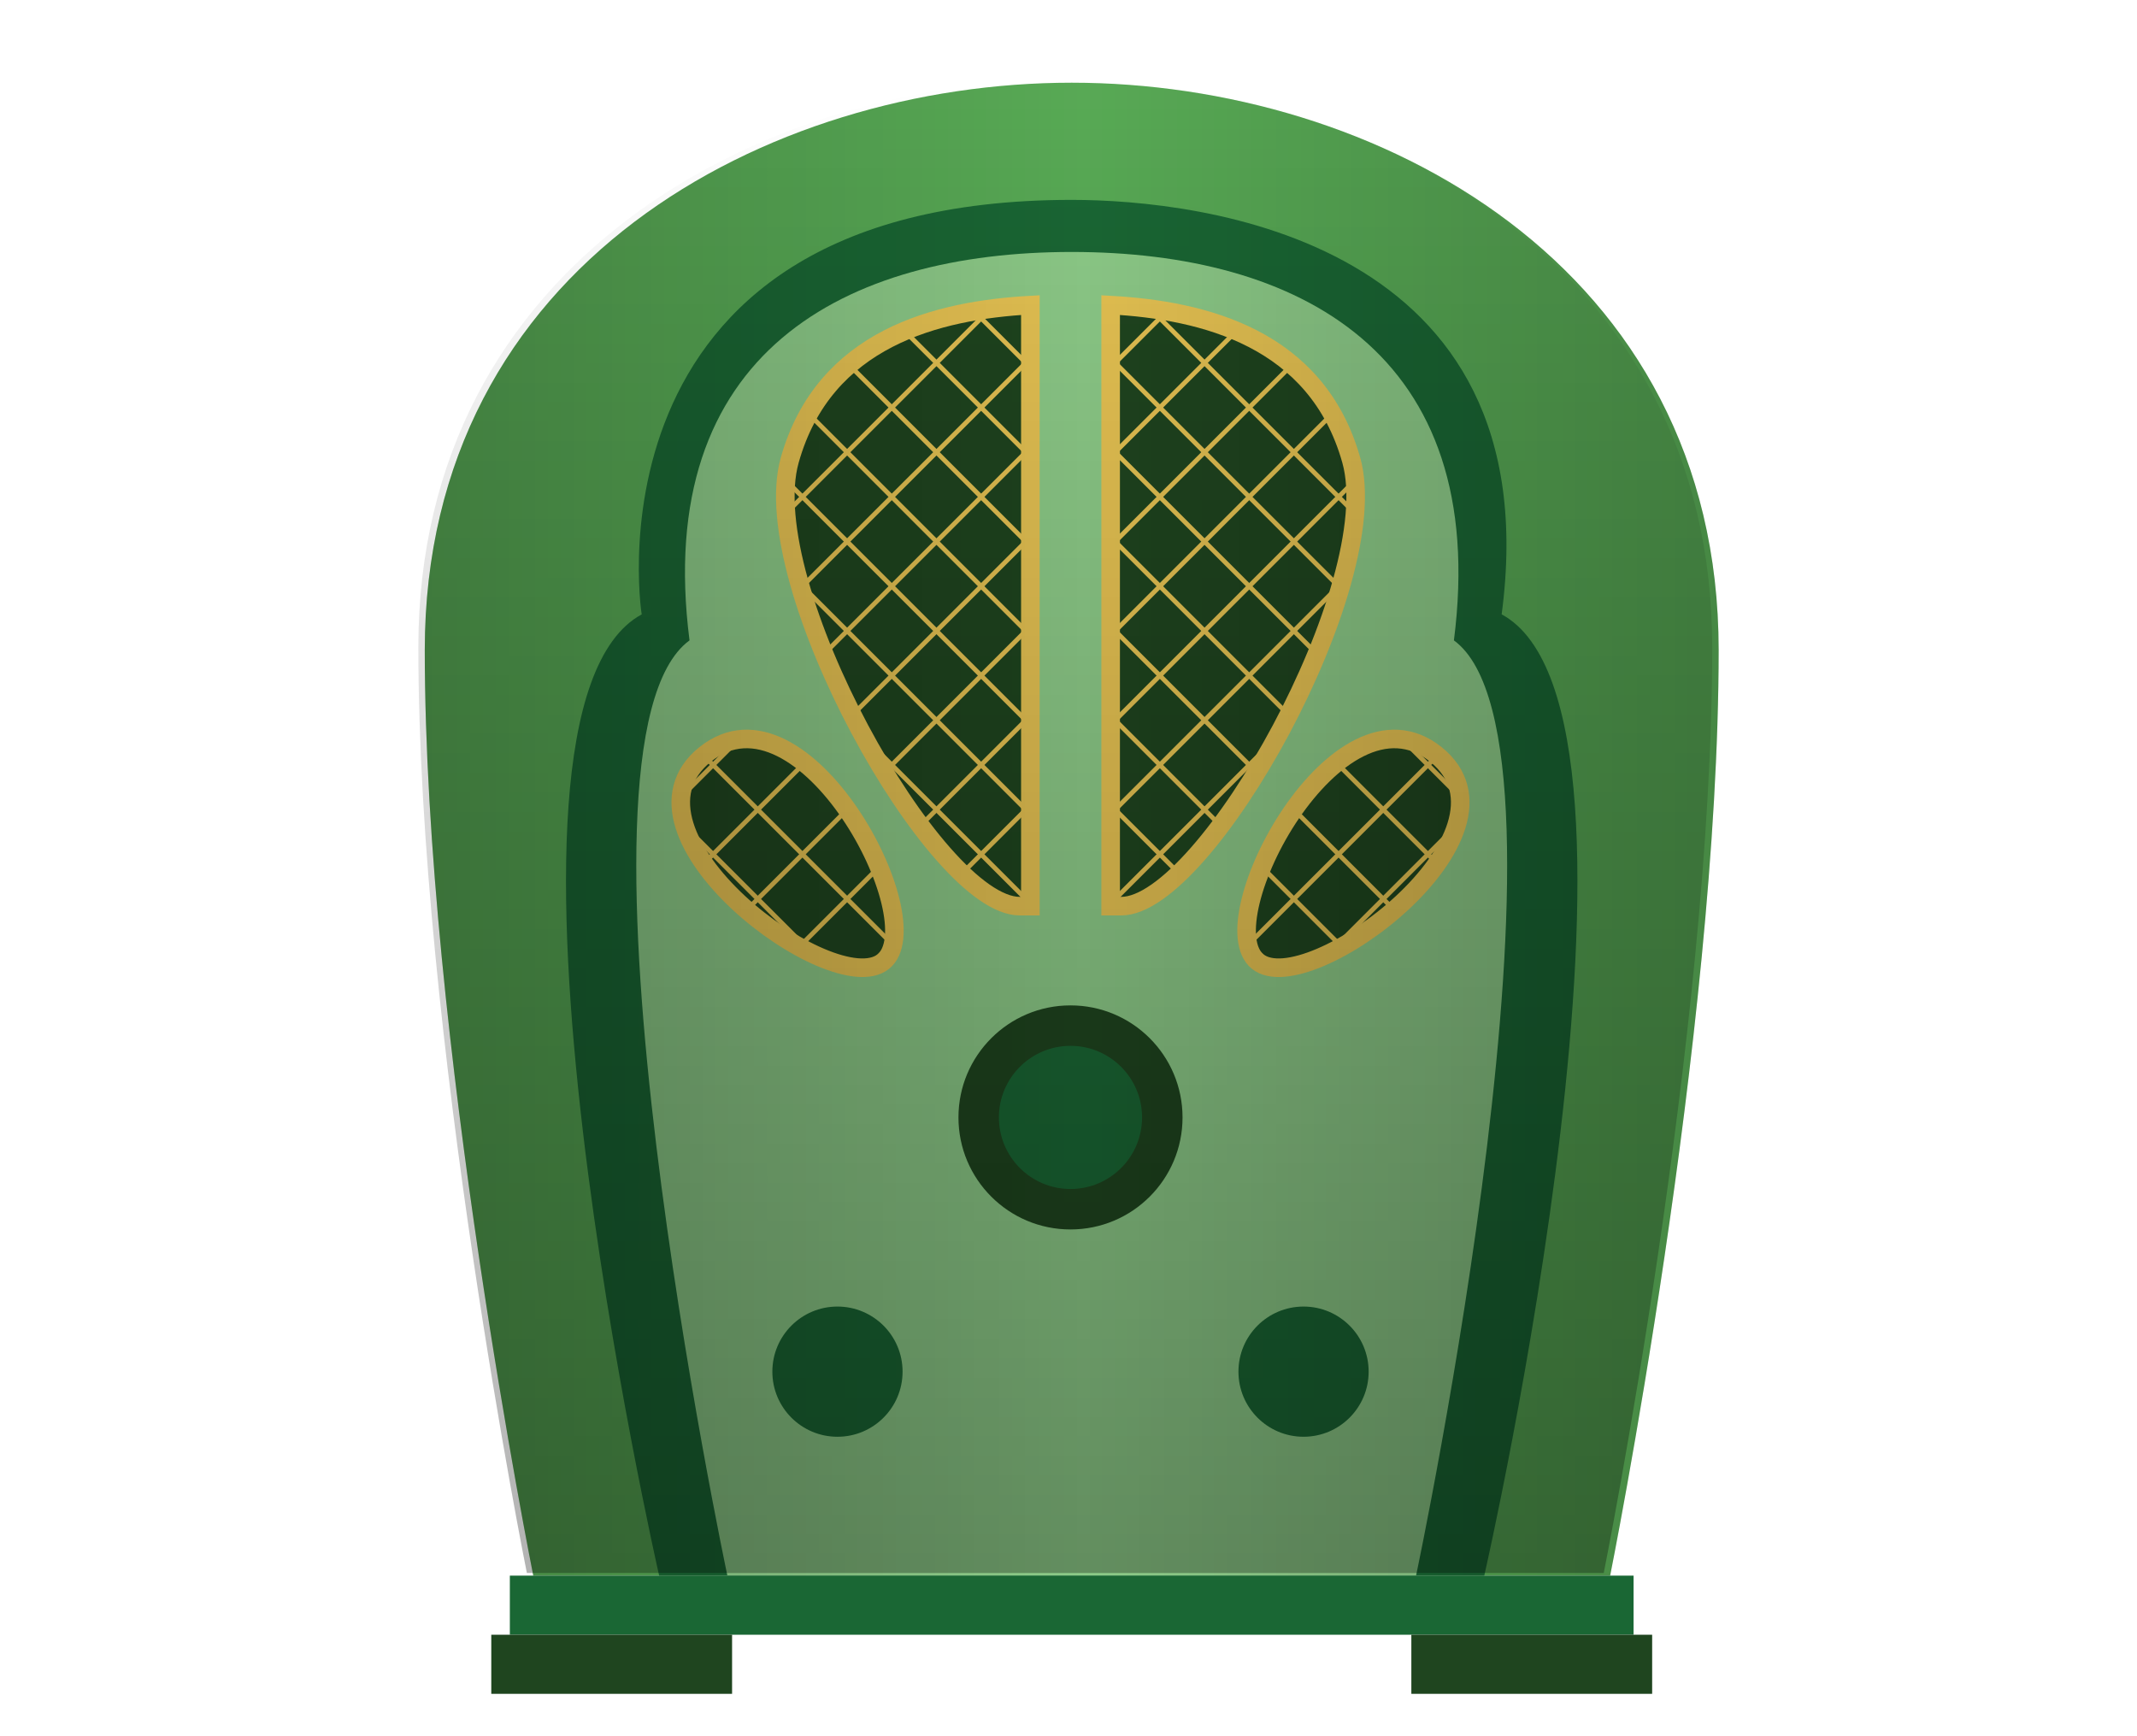 <?xml version="1.0" encoding="utf-8"?>
<!-- Generator: Adobe Illustrator 15.0.0, SVG Export Plug-In . SVG Version: 6.00 Build 0)  -->
<!DOCTYPE svg PUBLIC "-//W3C//DTD SVG 1.1//EN" "http://www.w3.org/Graphics/SVG/1.1/DTD/svg11.dtd">
<svg version="1.1" id="Layer_1" xmlns="http://www.w3.org/2000/svg" xmlns:xlink="http://www.w3.org/1999/xlink" x="0px" y="0px"
	 width="576px" height="468px" viewBox="0 0 576 468" enable-background="new 0 0 576 468" xml:space="preserve">
<g>
	<path fill="#58AA55" d="M143.738,424.715c0,0-29.246-145.646-29.246-249.485c0-103.838,92.488-152.937,174.376-152.937
		c81.885,0,174.371,49.099,174.371,152.937c0,103.839-29.244,249.485-29.244,249.485H143.738z"/>
	<path fill="#1A6734" d="M177.667,424.715c0,0-53.229-232.841-4.684-259.119c0.628,4.726-20.167-111.718,115.883-111.718
		c34.512,0,129.338,10.528,115.883,111.718c48.547,26.278-4.684,259.119-4.684,259.119H177.667z"/>
	<path fill="#8DCB88" d="M196.054,424.715c0,0-47.637-224.741-10.204-252.099c-9.941-77.795,42.183-104.7,103.017-104.7
		s112.957,26.905,103.016,104.7c37.434,27.357-10.203,252.099-10.203,252.099H196.054z"/>
	<path fill="#1F451F" d="M318.737,301.205c0,16.678-13.521,30.197-30.201,30.197c-16.678,0-30.197-13.52-30.197-30.197
		c0-16.682,13.52-30.201,30.197-30.201C305.216,271.004,318.737,284.523,318.737,301.205z"/>
	<path fill="#1A6734" d="M307.831,301.205c0,10.654-8.637,19.293-19.295,19.293c-10.654,0-19.293-8.639-19.293-19.293
		c0-10.658,8.639-19.297,19.293-19.297C299.194,281.908,307.831,290.547,307.831,301.205z"/>
	<g>
		<path fill="#1A6734" d="M243.276,369.732c0,9.691-7.855,17.549-17.552,17.549c-9.689,0-17.546-7.857-17.546-17.549
			c0-9.689,7.856-17.547,17.546-17.547C235.421,352.186,243.276,360.043,243.276,369.732z"/>
		<circle fill="#1A6734" cx="351.353" cy="369.732" r="17.547"/>
	</g>
	<path fill="#1F451F" d="M190.072,203.348c-26.447,21.206,34.441,66.725,47.993,55.855
		C251.616,248.336,216.514,182.146,190.072,203.348z M212.854,124.067c-9.359,33.34,39.188,120.188,62.002,120.188h2.865V82.243
		C252.802,83.619,222.129,91.025,212.854,124.067z M387.005,203.348c-26.441-21.202-61.543,44.988-47.992,55.855
		C352.563,270.072,413.452,224.554,387.005,203.348z M364.222,124.067c-9.273-33.039-39.943-40.448-64.861-41.825v162.012h2.861
		C325.036,244.255,373.583,157.407,364.222,124.067z"/>
	<g>
		<defs>
			<path id="SVGID_1_" d="M190.072,203.348c-26.447,21.206,34.441,66.725,47.993,55.855
				C251.616,248.336,216.514,182.146,190.072,203.348z M212.854,124.067c-9.359,33.34,39.188,120.188,62.002,120.188h2.865V82.243
				C252.802,83.619,222.129,91.025,212.854,124.067z M387.005,203.348c-26.441-21.202-61.543,44.988-47.992,55.855
				C352.563,270.072,413.452,224.554,387.005,203.348z M364.222,124.067c-9.273-33.039-39.943-40.448-64.861-41.825v162.012h2.861
				C325.036,244.255,373.583,157.407,364.222,124.067z"/>
		</defs>
		<clipPath id="SVGID_2_">
			<use xlink:href="#SVGID_1_"  overflow="visible"/>
		</clipPath>
		<g clip-path="url(#SVGID_2_)">
			<g>
				
					<line fill="none" stroke="#E8C453" stroke-width="1.252" stroke-miterlimit="10" x1="219.423" y1="-31.519" x2="550.612" y2="299.672"/>
				
					<line fill="none" stroke="#E8C453" stroke-width="1.252" stroke-miterlimit="10" x1="195.338" y1="-31.519" x2="526.526" y2="299.672"/>
				
					<line fill="none" stroke="#E8C453" stroke-width="1.252" stroke-miterlimit="10" x1="171.252" y1="-31.519" x2="502.442" y2="299.672"/>
				
					<line fill="none" stroke="#E8C453" stroke-width="1.252" stroke-miterlimit="10" x1="147.168" y1="-31.519" x2="478.356" y2="299.672"/>
				
					<line fill="none" stroke="#E8C453" stroke-width="1.252" stroke-miterlimit="10" x1="123.082" y1="-31.519" x2="454.271" y2="299.672"/>
				
					<line fill="none" stroke="#E8C453" stroke-width="1.252" stroke-miterlimit="10" x1="98.998" y1="-31.519" x2="430.187" y2="299.672"/>
				
					<line fill="none" stroke="#E8C453" stroke-width="1.252" stroke-miterlimit="10" x1="74.912" y1="-31.519" x2="406.101" y2="299.672"/>
				
					<line fill="none" stroke="#E8C453" stroke-width="1.252" stroke-miterlimit="10" x1="50.827" y1="-31.519" x2="382.017" y2="299.672"/>
				
					<line fill="none" stroke="#E8C453" stroke-width="1.252" stroke-miterlimit="10" x1="26.742" y1="-31.519" x2="357.931" y2="299.672"/>
				
					<line fill="none" stroke="#E8C453" stroke-width="1.252" stroke-miterlimit="10" x1="2.656" y1="-31.519" x2="333.845" y2="299.672"/>
				
					<line fill="none" stroke="#E8C453" stroke-width="1.252" stroke-miterlimit="10" x1="-21.428" y1="-31.519" x2="309.761" y2="299.672"/>
				
					<line fill="none" stroke="#E8C453" stroke-width="1.252" stroke-miterlimit="10" x1="-45.514" y1="-31.519" x2="285.676" y2="299.672"/>
				
					<line fill="none" stroke="#E8C453" stroke-width="1.252" stroke-miterlimit="10" x1="-69.598" y1="-31.519" x2="261.593" y2="299.672"/>
				
					<line fill="none" stroke="#E8C453" stroke-width="1.252" stroke-miterlimit="10" x1="-93.684" y1="-31.519" x2="237.507" y2="299.672"/>
			</g>
			<g>
				
					<line fill="none" stroke="#E8C453" stroke-width="1.252" stroke-miterlimit="10" x1="339.571" y1="299.674" x2="670.761" y2="-31.517"/>
				
					<line fill="none" stroke="#E8C453" stroke-width="1.252" stroke-miterlimit="10" x1="315.485" y1="299.674" x2="646.675" y2="-31.517"/>
				
					<line fill="none" stroke="#E8C453" stroke-width="1.252" stroke-miterlimit="10" x1="291.399" y1="299.674" x2="622.591" y2="-31.517"/>
				
					<line fill="none" stroke="#E8C453" stroke-width="1.252" stroke-miterlimit="10" x1="267.317" y1="299.674" x2="598.505" y2="-31.517"/>
				
					<line fill="none" stroke="#E8C453" stroke-width="1.252" stroke-miterlimit="10" x1="243.233" y1="299.674" x2="574.421" y2="-31.517"/>
				
					<line fill="none" stroke="#E8C453" stroke-width="1.252" stroke-miterlimit="10" x1="219.146" y1="299.674" x2="550.335" y2="-31.517"/>
				
					<line fill="none" stroke="#E8C453" stroke-width="1.252" stroke-miterlimit="10" x1="195.062" y1="299.674" x2="526.251" y2="-31.517"/>
				
					<line fill="none" stroke="#E8C453" stroke-width="1.252" stroke-miterlimit="10" x1="170.977" y1="299.674" x2="502.165" y2="-31.517"/>
				
					<line fill="none" stroke="#E8C453" stroke-width="1.252" stroke-miterlimit="10" x1="146.891" y1="299.674" x2="478.079" y2="-31.517"/>
				
					<line fill="none" stroke="#E8C453" stroke-width="1.252" stroke-miterlimit="10" x1="122.807" y1="299.674" x2="453.995" y2="-31.517"/>
				
					<line fill="none" stroke="#E8C453" stroke-width="1.252" stroke-miterlimit="10" x1="98.721" y1="299.674" x2="429.909" y2="-31.517"/>
				
					<line fill="none" stroke="#E8C453" stroke-width="1.252" stroke-miterlimit="10" x1="74.636" y1="299.674" x2="405.825" y2="-31.517"/>
				
					<line fill="none" stroke="#E8C453" stroke-width="1.252" stroke-miterlimit="10" x1="50.551" y1="299.674" x2="381.739" y2="-31.517"/>
				
					<line fill="none" stroke="#E8C453" stroke-width="1.252" stroke-miterlimit="10" x1="26.466" y1="299.674" x2="357.655" y2="-31.517"/>
			</g>
		</g>
	</g>
	<path fill="none" stroke="#E8C453" stroke-width="5.006" stroke-miterlimit="10" d="M190.072,203.348
		c-26.447,21.206,34.441,66.725,47.993,55.855C251.616,248.336,216.514,182.146,190.072,203.348z M212.854,124.067
		c-9.359,33.34,39.188,120.188,62.002,120.188h2.865V82.243C252.802,83.619,222.129,91.025,212.854,124.067z M387.005,203.348
		c-26.441-21.202-61.543,44.988-47.992,55.855C352.563,270.072,413.452,224.554,387.005,203.348z M364.222,124.067
		c-9.273-33.039-39.943-40.448-64.861-41.825v162.012h2.861C325.036,244.255,373.583,157.407,364.222,124.067z"/>
	<rect x="137.424" y="424.715" fill="#1A6734" width="302.884" height="15.932"/>
	<rect x="132.418" y="440.646" fill="#1F451F" width="64.904" height="15.93"/>
	<rect x="380.409" y="440.646" fill="#1F451F" width="64.906" height="15.93"/>
</g>
<linearGradient id="SVGID_3_" gradientUnits="userSpaceOnUse" x1="114.492" y1="223.504" x2="463.239" y2="223.504">
	<stop  offset="0" style="stop-color:#000000"/>
	<stop  offset="0.07" style="stop-color:#000000;stop-opacity:0.863"/>
	<stop  offset="0.509" style="stop-color:#000000;stop-opacity:0"/>
	<stop  offset="0.932" style="stop-color:#000000;stop-opacity:0.863"/>
	<stop  offset="1" style="stop-color:#000000"/>
</linearGradient>
<path opacity="0.2" fill="url(#SVGID_3_)" d="M143.738,424.715c0,0-29.246-145.646-29.246-249.485
	c0-103.838,92.488-152.937,174.376-152.937c81.885,0,174.371,49.099,174.371,152.937c0,103.839-29.244,249.485-29.244,249.485
	H143.738z"/>
<linearGradient id="SVGID_4_" gradientUnits="userSpaceOnUse" x1="287.134" y1="424" x2="287.134" y2="21.579">
	<stop  offset="0" style="stop-color:#000000"/>
	<stop  offset="0.09" style="stop-color:#000000;stop-opacity:0.91"/>
	<stop  offset="1" style="stop-color:#000000;stop-opacity:0"/>
</linearGradient>
<path opacity="0.3" fill="url(#SVGID_4_)" d="M142.007,424c0,0-29.246-145.646-29.246-249.485
	c0-103.838,92.488-152.937,174.376-152.937c81.885,0,174.371,49.099,174.371,152.937c0,103.839-29.244,249.485-29.244,249.485
	H142.007z"/>
</svg>
